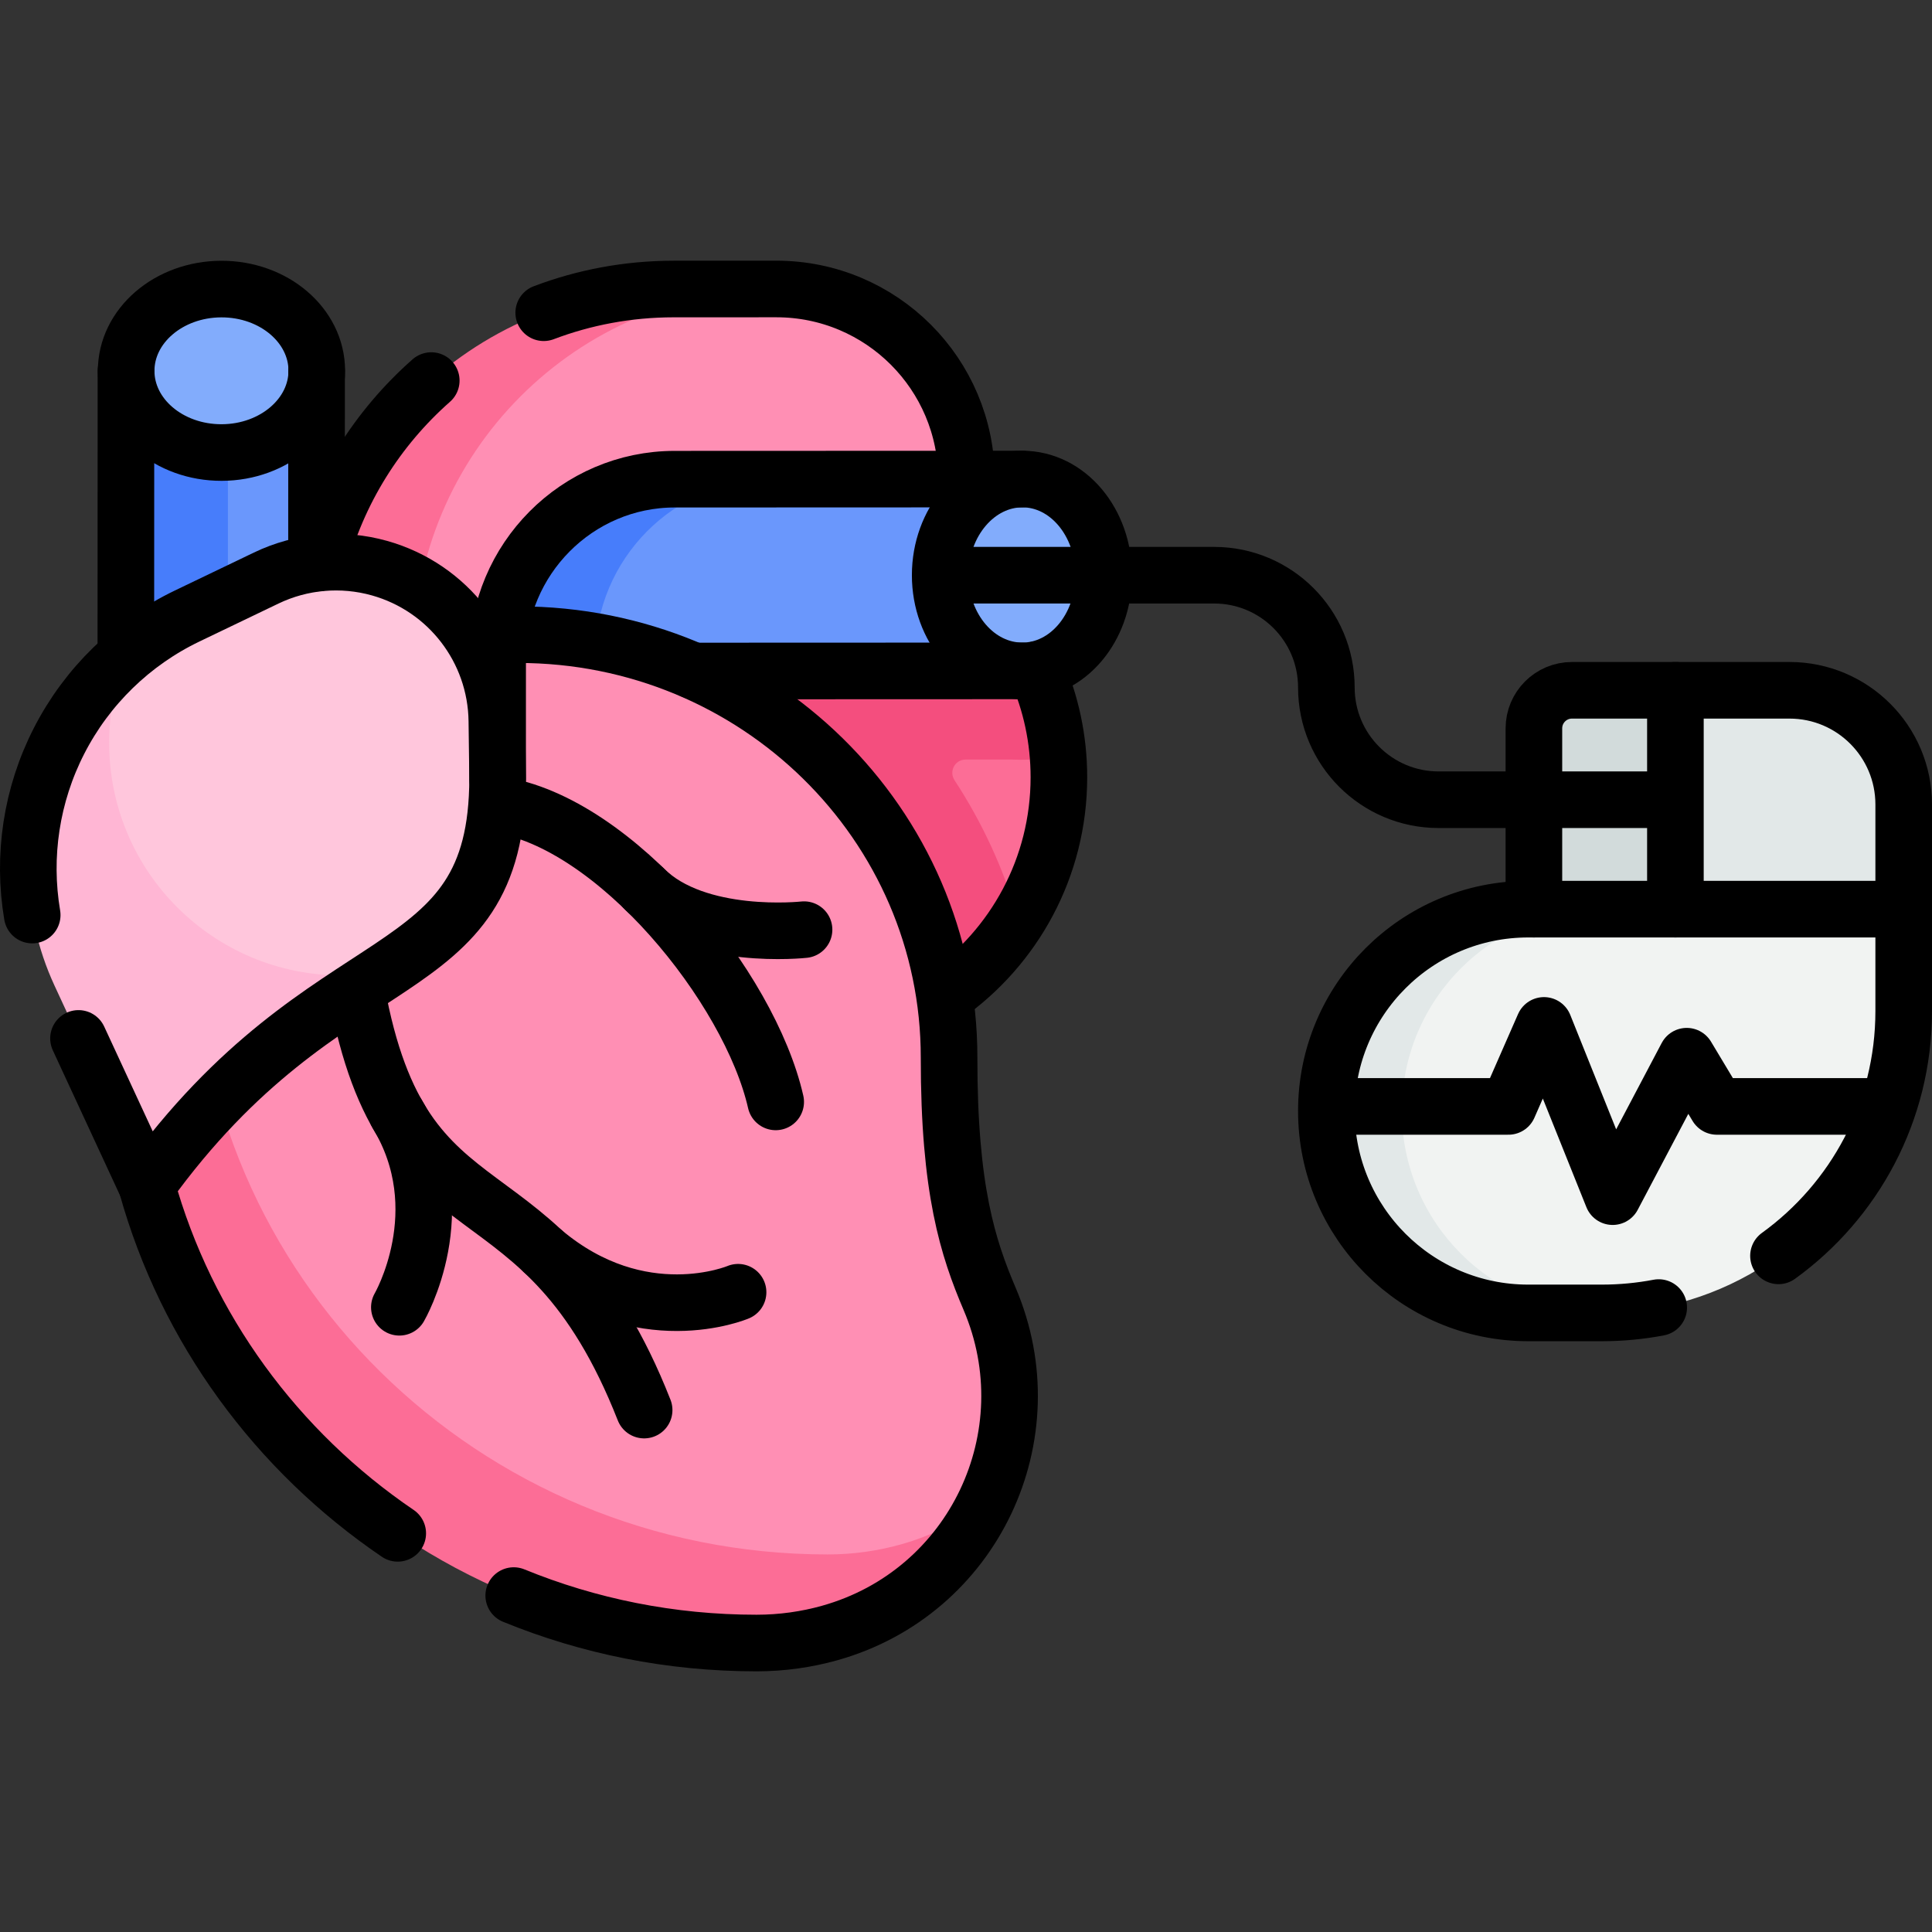 <?xml version="1.0" encoding="UTF-8"?>
<svg xmlns="http://www.w3.org/2000/svg" xmlns:xlink="http://www.w3.org/1999/xlink" version="1.1" id="Capa_1" x="0px" y="0px" viewBox="0 0 512 512" style="enable-background:new 0 0 512 512;" xml:space="preserve" width="512" height="512">
<rect x="0" y="0" width="512" height="512" fill="#333333" stroke="none"/>
<g>
	<g>
		<g>
			<path style="fill:#FF8FB4;" d="M88.397,198.489v-24.105c0-53.614,36.599-96.97,90.212-96.97l23.24-0.832h3.808&#10;&#9;&#9;&#9;&#9;c27.833,0,50.397,22.563,50.397,50.397v0l-65.864,8.474c-25.905,0.026-46.88,21.055-46.839,46.96l-11.482,23.285L88.397,198.489z&#10;&#9;&#9;&#9;&#9;"/>
		</g>
		<g>
			<path style="fill:#FC6D96;" d="M206.248,76.582c-53.44,0.2-96.705,43.593-96.705,97.08v28.522l-28.17-4.425v-24.097&#10;&#9;&#9;&#9;&#9;c0-53.617,43.464-97.08,97.08-97.08H206.248z"/>
		</g>
		<path style="fill:#FC6D96;" d="M280.563,206.034c0,13.769-3.942,26.615-10.751,37.48c0,0-6.764,3.889-9.745,7.116&#10;&#9;&#9;&#9;c-12.915,13.98-29.66,26.093-50.194,26.093c-39.041,0-70.689-31.649-70.689-70.689s31.649-70.689,70.689-70.689&#10;&#9;&#9;&#9;c35.292,0,60.257,25.58,65.549,59.388c0.27,1.728,4.904,5.526,4.904,5.526C280.481,202.164,280.563,204.09,280.563,206.034z"/>
		<path style="fill:#F44E7E;" d="M268.116,201.292h-12.232c-2.819,0-4.466,3.128-2.921,5.486&#10;&#9;&#9;&#9;c7.401,11.293,13.11,23.675,16.849,36.737c-12.91,20.646-36.217,34.126-62.578,33.165c-36.502-1.33-66.303-30.831-67.977-67.319&#10;&#9;&#9;&#9;c-1.86-40.552,30.476-74.011,70.618-74.011c37.09,0,67.517,28.569,70.452,64.908C276.701,200.856,274.944,201.542,268.116,201.292&#10;&#9;&#9;&#9;z"/>
		<g>
			<path style="fill:#6A97FC;" d="M134.988,190.887v-16.703c0-26.029,18.722-45.235,44.575-45.235l21.76-1.97l69.437-0.001v50.926&#10;&#9;&#9;&#9;&#9;l-88.381-0.088L134.988,190.887z"/>
		</g>
		<g>
			<path style="fill:#477DFB;" d="M204.593,126.982c-25.858,0-46.879,21.174-46.879,47.196v10.024l-25.822,6.69v-16.714&#10;&#9;&#9;&#9;&#9;c0-26.022,21.022-47.196,46.879-47.196H204.593z"/>
		</g>
		<path style="fill:#FF8FB4;" d="M137.327,168.165h-0.264c-57.44,0-97.051,44.267-97.051,100.803l0,0&#10;&#9;&#9;&#9;c0,91.061,68.438,159.187,160.954,159.187l0,0c6.714,0,13.21-0.923,19.363-2.647c14.743-4.131,23.981-7.21,32.227-18.453&#10;&#9;&#9;&#9;c2.447-3.337,8.678-9.054,8.678-9.054c7.731-16.271,8.744-35.675,1.056-53.717c-5.775-13.551-10.804-28.975-10.785-63.93&#10;&#9;&#9;&#9;C251.537,218.364,200.308,168.165,137.327,168.165z"/>
		<path style="fill:#FC6D96;" d="M261.234,398.002c-7.712,16.303-22.144,29.4-41.3,34.764c-6.15,1.725-12.641,2.653-19.355,2.653&#10;&#9;&#9;&#9;c-46.257,0-88.136-18.451-118.454-48.299c-20.258-19.937-35.351-44.956-43.135-72.948c-3.865-13.9-5.927-28.533-5.927-43.64&#10;&#9;&#9;&#9;c0-29.285,12.489-55.694,32.513-74.345c-8.733,14.989-13.733,32.36-13.733,50.87c0,45.53,18.745,86.751,49.062,116.588&#10;&#9;&#9;&#9;c30.318,29.848,72.197,48.299,118.454,48.299c6.714,0,13.205-0.927,19.355-2.653C247.212,406.908,254.766,403.037,261.234,398.002&#10;&#9;&#9;&#9;z"/>
		<g>
			<polygon style="fill:#6A97FC;" points="43.326,182.701 43.326,98.852 83.895,98.242 83.895,179.094 &#9;&#9;&#9;"/>
		</g>
		<g>
			<polygon style="fill:#477DFB;" points="60.399,98.848 60.399,180.775 33.403,182.7 33.403,98.242 &#9;&#9;&#9;"/>
		</g>
		<path style="fill:#82ACFC;" d="M292.42,152.44c0,14.063-9.697,25.463-21.66,25.463c-9.745,0-17.989-7.565-20.71-17.973l2.37-7.5&#10;&#9;&#9;&#9;l-2.36-7.5c2.726-10.397,10.961-17.953,20.7-17.953C282.722,126.977,292.42,138.377,292.42,152.44z"/>
		<ellipse style="fill:#82ACFC;" cx="58.649" cy="98.242" rx="25.246" ry="21.66"/>
		<path style="fill:#FFC6DC;" d="M70.573,153.135L49.64,163.189c-5.892,2.83-11.344,6.407-16.237,10.614&#10;&#9;&#9;&#9;c0,0-5.321,6.495-8.083,9.883c-3.27,4.01-4.847,9.371-7.236,14.03l0,0c-10.417,20.316,0.179,51.421,9.777,72.137l12.152,28.308&#10;&#9;&#9;&#9;c20.019-27.802,38.244-26.473,54.089-36.856c2.66-1.743,4.992-2.527,7.815-3.871c18.108-11.976,29.971-21.957,29.971-51.266&#10;&#9;&#9;&#9;l-0.205-15.165c-0.256-18.891-12.91-35.363-31.097-40.478l0,0C90.596,147.715,79.926,148.643,70.573,153.135z"/>
		<path style="fill:#FFB6D4;" d="M101.914,257.432C84.895,268.7,62.371,281.705,38.99,314.171l-24.531-52.948&#10;&#9;&#9;&#9;c-4.589-9.895-6.878-20.552-6.878-31.186c0-11.62,2.735-23.228,8.169-33.827c4.413-8.592,10.423-16.186,17.653-22.407&#10;&#9;&#9;&#9;c-2.887,7.125-4.472,14.918-4.472,23.087c0,34.015,27.571,61.598,61.586,61.598C94.414,258.488,98.229,258.124,101.914,257.432z"/>
		<path style="fill:#E2E8E8;" d="M504.5,213.2v27.73l-33.069,8.167L444,240.93l-11.345-25.903L444,182.93h30.24&#10;&#9;&#9;&#9;C490.95,182.93,504.5,196.48,504.5,213.2z"/>
		<path style="fill:#D2DBDB;" d="M444,182.93v58l-18.75,4.591l-18.75-4.591v-47.91c0-5.57,4.52-10.09,10.09-10.09H444z"/>
		<path style="fill:#F1F3F2;" d="M406.5,242.321l13.072-1.386H504.5v27c0,6.11-0.685,12.06-1.982,17.777&#10;&#9;&#9;&#9;c-0.591,2.606-7.142,4.648-7.981,7.15s4.034,5.466,2.961,7.852c-12.52,27.838-40.495,47.221-72.998,47.221h-3.516l-15.623-1.002&#10;&#9;&#9;&#9;c-29.547,0-46.494-22.951-46.494-52.498v0C358.867,264.887,376.953,242.321,406.5,242.321z"/>
		<path style="fill:#E2E8E8;" d="M424.75,347.93H405c-27.425,0-50.027-20.63-53.135-47.219c-0.241-2.06,3.237-7.001,3.237-7.001&#10;&#9;&#9;&#9;l-2.901-7.961c1.844-11.295,7.226-21.406,14.969-29.148c9.68-9.68,23.05-15.67,37.83-15.67h20c-14.78,0-28.15,5.99-37.83,15.67&#10;&#9;&#9;&#9;c-9.68,9.68-15.67,23.06-15.67,37.83C371.5,323.9,395.31,347.79,424.75,347.93z"/>
	</g>
	<g>
		<g>
			<path style="fill:none;stroke:#000000;stroke-width:15;stroke-linecap:round;stroke-linejoin:round;stroke-miterlimit:10;" d="&#10;&#9;&#9;&#9;&#9;M274.635,177.486c3.85,8.723,5.987,18.372,5.983,28.521c-0.009,23.899-11.882,45.032-30.05,57.833"/>
			<g>
				
					<line style="fill:none;stroke:#000000;stroke-width:15;stroke-linecap:round;stroke-linejoin:round;stroke-miterlimit:10;" x1="270.92" y1="177.791" x2="183.872" y2="177.824"/>
				<path style="fill:none;stroke:#000000;stroke-width:15;stroke-linecap:round;stroke-linejoin:round;stroke-miterlimit:10;" d="&#10;&#9;&#9;&#9;&#9;&#9;M131.875,206.5l0.006-32.288c0.01-26.029,21.06-47.213,46.926-47.223l92.131-0.035"/>
			</g>
			<path style="fill:none;stroke:#000000;stroke-width:15;stroke-linecap:round;stroke-linejoin:round;stroke-miterlimit:10;" d="&#10;&#9;&#9;&#9;&#9;M136.143,422.845c19.815,8.109,41.555,12.582,64.36,12.574h0c6.718-0.003,13.217-0.928,19.373-2.654&#10;&#9;&#9;&#9;&#9;c38.258-10.728,57.778-52.42,42.407-88.499c-5.772-13.549-10.798-28.972-10.767-63.927&#10;&#9;&#9;&#9;&#9;c0.056-61.991-51.178-112.171-114.19-112.147l-0.264,0c-1.561,0.001-3.114,0.035-4.658,0.103"/>
			<path style="fill:none;stroke:#000000;stroke-width:15;stroke-linecap:round;stroke-linejoin:round;stroke-miterlimit:10;" d="&#10;&#9;&#9;&#9;&#9;M38.89,314.248c10.537,37.904,34.484,70.351,66.516,92.103"/>
			<g>
				<path style="fill:none;stroke:#000000;stroke-width:15;stroke-linecap:round;stroke-linejoin:round;stroke-miterlimit:10;" d="&#10;&#9;&#9;&#9;&#9;&#9;M144.092,82.875c10.698-4.056,22.298-6.278,34.415-6.283l27.218-0.01c27.847-0.01,50.413,22.545,50.402,50.378v0"/>
				<path style="fill:none;stroke:#000000;stroke-width:15;stroke-linecap:round;stroke-linejoin:round;stroke-miterlimit:10;" d="&#10;&#9;&#9;&#9;&#9;&#9;M84.486,149.172c4.954-18.989,15.512-35.718,29.803-48.315"/>
			</g>
			<g>
				
					<line style="fill:none;stroke:#000000;stroke-width:15;stroke-linecap:round;stroke-linejoin:round;stroke-miterlimit:10;" x1="83.896" y1="98.288" x2="83.877" y2="149.229"/>
				
					<line style="fill:none;stroke:#000000;stroke-width:15;stroke-linecap:round;stroke-linejoin:round;stroke-miterlimit:10;" x1="33.351" y1="173.739" x2="33.379" y2="98.307"/>
			</g>
			<path style="fill:none;stroke:#000000;stroke-width:15;stroke-linecap:round;stroke-linejoin:round;stroke-miterlimit:10;" d="&#10;&#9;&#9;&#9;&#9;M20.801,275.19l18.087,39.045c48.309-67.04,92.961-51.187,92.982-108.039l-0.2-15.165c-0.249-18.891-12.903-35.358-31.097-40.466&#10;&#9;&#9;&#9;&#9;h0c-9.992-2.805-20.667-1.873-30.026,2.623L49.6,163.249c-14.606,7.016-26.518,18.616-33.915,33.028l0,0&#10;&#9;&#9;&#9;&#9;c-7.387,14.392-9.786,30.62-7.149,46.223"/>
			<path style="fill:none;stroke:#000000;stroke-width:15;stroke-linecap:round;stroke-linejoin:round;stroke-miterlimit:10;" d="&#10;&#9;&#9;&#9;&#9;M292.5,152.408c-0.005,14.063-9.612,25.378-21.58,25.383s-21.765-11.304-21.76-25.367c0.005-14.063,9.811-25.465,21.779-25.47&#10;&#9;&#9;&#9;&#9;C282.907,126.95,292.505,138.345,292.5,152.408z"/>
			
				<ellipse transform="matrix(1 -0.003 0.003 1 -0.242 0.145)" style="fill:none;stroke:#000000;stroke-width:15;stroke-linecap:round;stroke-linejoin:round;stroke-miterlimit:10;" cx="58.638" cy="98.297" rx="25.258" ry="21.66"/>
			<path style="fill:none;stroke:#000000;stroke-width:15;stroke-linecap:round;stroke-linejoin:round;stroke-miterlimit:10;" d="&#10;&#9;&#9;&#9;&#9;M94.507,262.511c12.553,69.456,49.022,42.087,76.197,111.174"/>
			<path style="fill:none;stroke:#000000;stroke-width:15;stroke-linecap:round;stroke-linejoin:round;stroke-miterlimit:10;" d="&#10;&#9;&#9;&#9;&#9;M105.194,295.099c15.612,25.673,0.639,51.34,0.639,51.34"/>
			<path style="fill:none;stroke:#000000;stroke-width:15;stroke-linecap:round;stroke-linejoin:round;stroke-miterlimit:10;" d="&#10;&#9;&#9;&#9;&#9;M143.953,331.672c25.816,21.768,51.645,10.786,51.645,10.786"/>
			<path style="fill:none;stroke:#000000;stroke-width:15;stroke-linecap:round;stroke-linejoin:round;stroke-miterlimit:10;" d="&#10;&#9;&#9;&#9;&#9;M131.867,213.239c31.148,4.479,66.798,48.378,73.701,78.775"/>
			<path style="fill:none;stroke:#000000;stroke-width:15;stroke-linecap:round;stroke-linejoin:round;stroke-miterlimit:10;" d="&#10;&#9;&#9;&#9;&#9;M170.756,235.567c14.003,13.954,42.325,10.802,42.325,10.802"/>
		</g>
		<path style="fill:none;stroke:#000000;stroke-width:15;stroke-linecap:round;stroke-linejoin:round;stroke-miterlimit:10;" d="&#10;&#9;&#9;&#9;M249.489,152.435h72.261c16.43,0,29.75,13.319,29.75,29.75v0c0,16.43,13.319,29.75,29.75,29.75h62.388"/>
		<path style="fill:none;stroke:#000000;stroke-width:15;stroke-linecap:round;stroke-linejoin:round;stroke-miterlimit:10;" d="&#10;&#9;&#9;&#9;M439.575,346.517c-4.882,0.931-9.921,1.418-15.075,1.418H405c-29.547,0-53.5-23.953-53.5-53.5v0c0-29.547,23.953-53.5,53.5-53.5&#10;&#9;&#9;&#9;h99.5v27c0,26.701-13.081,50.346-33.184,64.878"/>
		<path style="fill:none;stroke:#000000;stroke-width:15;stroke-linecap:round;stroke-linejoin:round;stroke-miterlimit:10;" d="&#10;&#9;&#9;&#9;M406.5,240.935v-47.913c0-5.571,4.516-10.087,10.087-10.087h57.651c16.713,0,30.262,13.549,30.262,30.262v27.738"/>
		
			<polyline style="fill:none;stroke:#000000;stroke-width:15;stroke-linecap:round;stroke-linejoin:round;stroke-miterlimit:10;" points="&#10;&#9;&#9;&#9;352,293.211 399.759,293.211 409.172,271.745 427.372,317.124 447,279.905 454.986,293.211 500,293.211 &#9;&#9;"/>
		
			<line style="fill:none;stroke:#000000;stroke-width:15;stroke-linecap:round;stroke-linejoin:round;stroke-miterlimit:10;" x1="444" y1="182.935" x2="444" y2="240.935"/>
	</g>
</g>















</svg>
